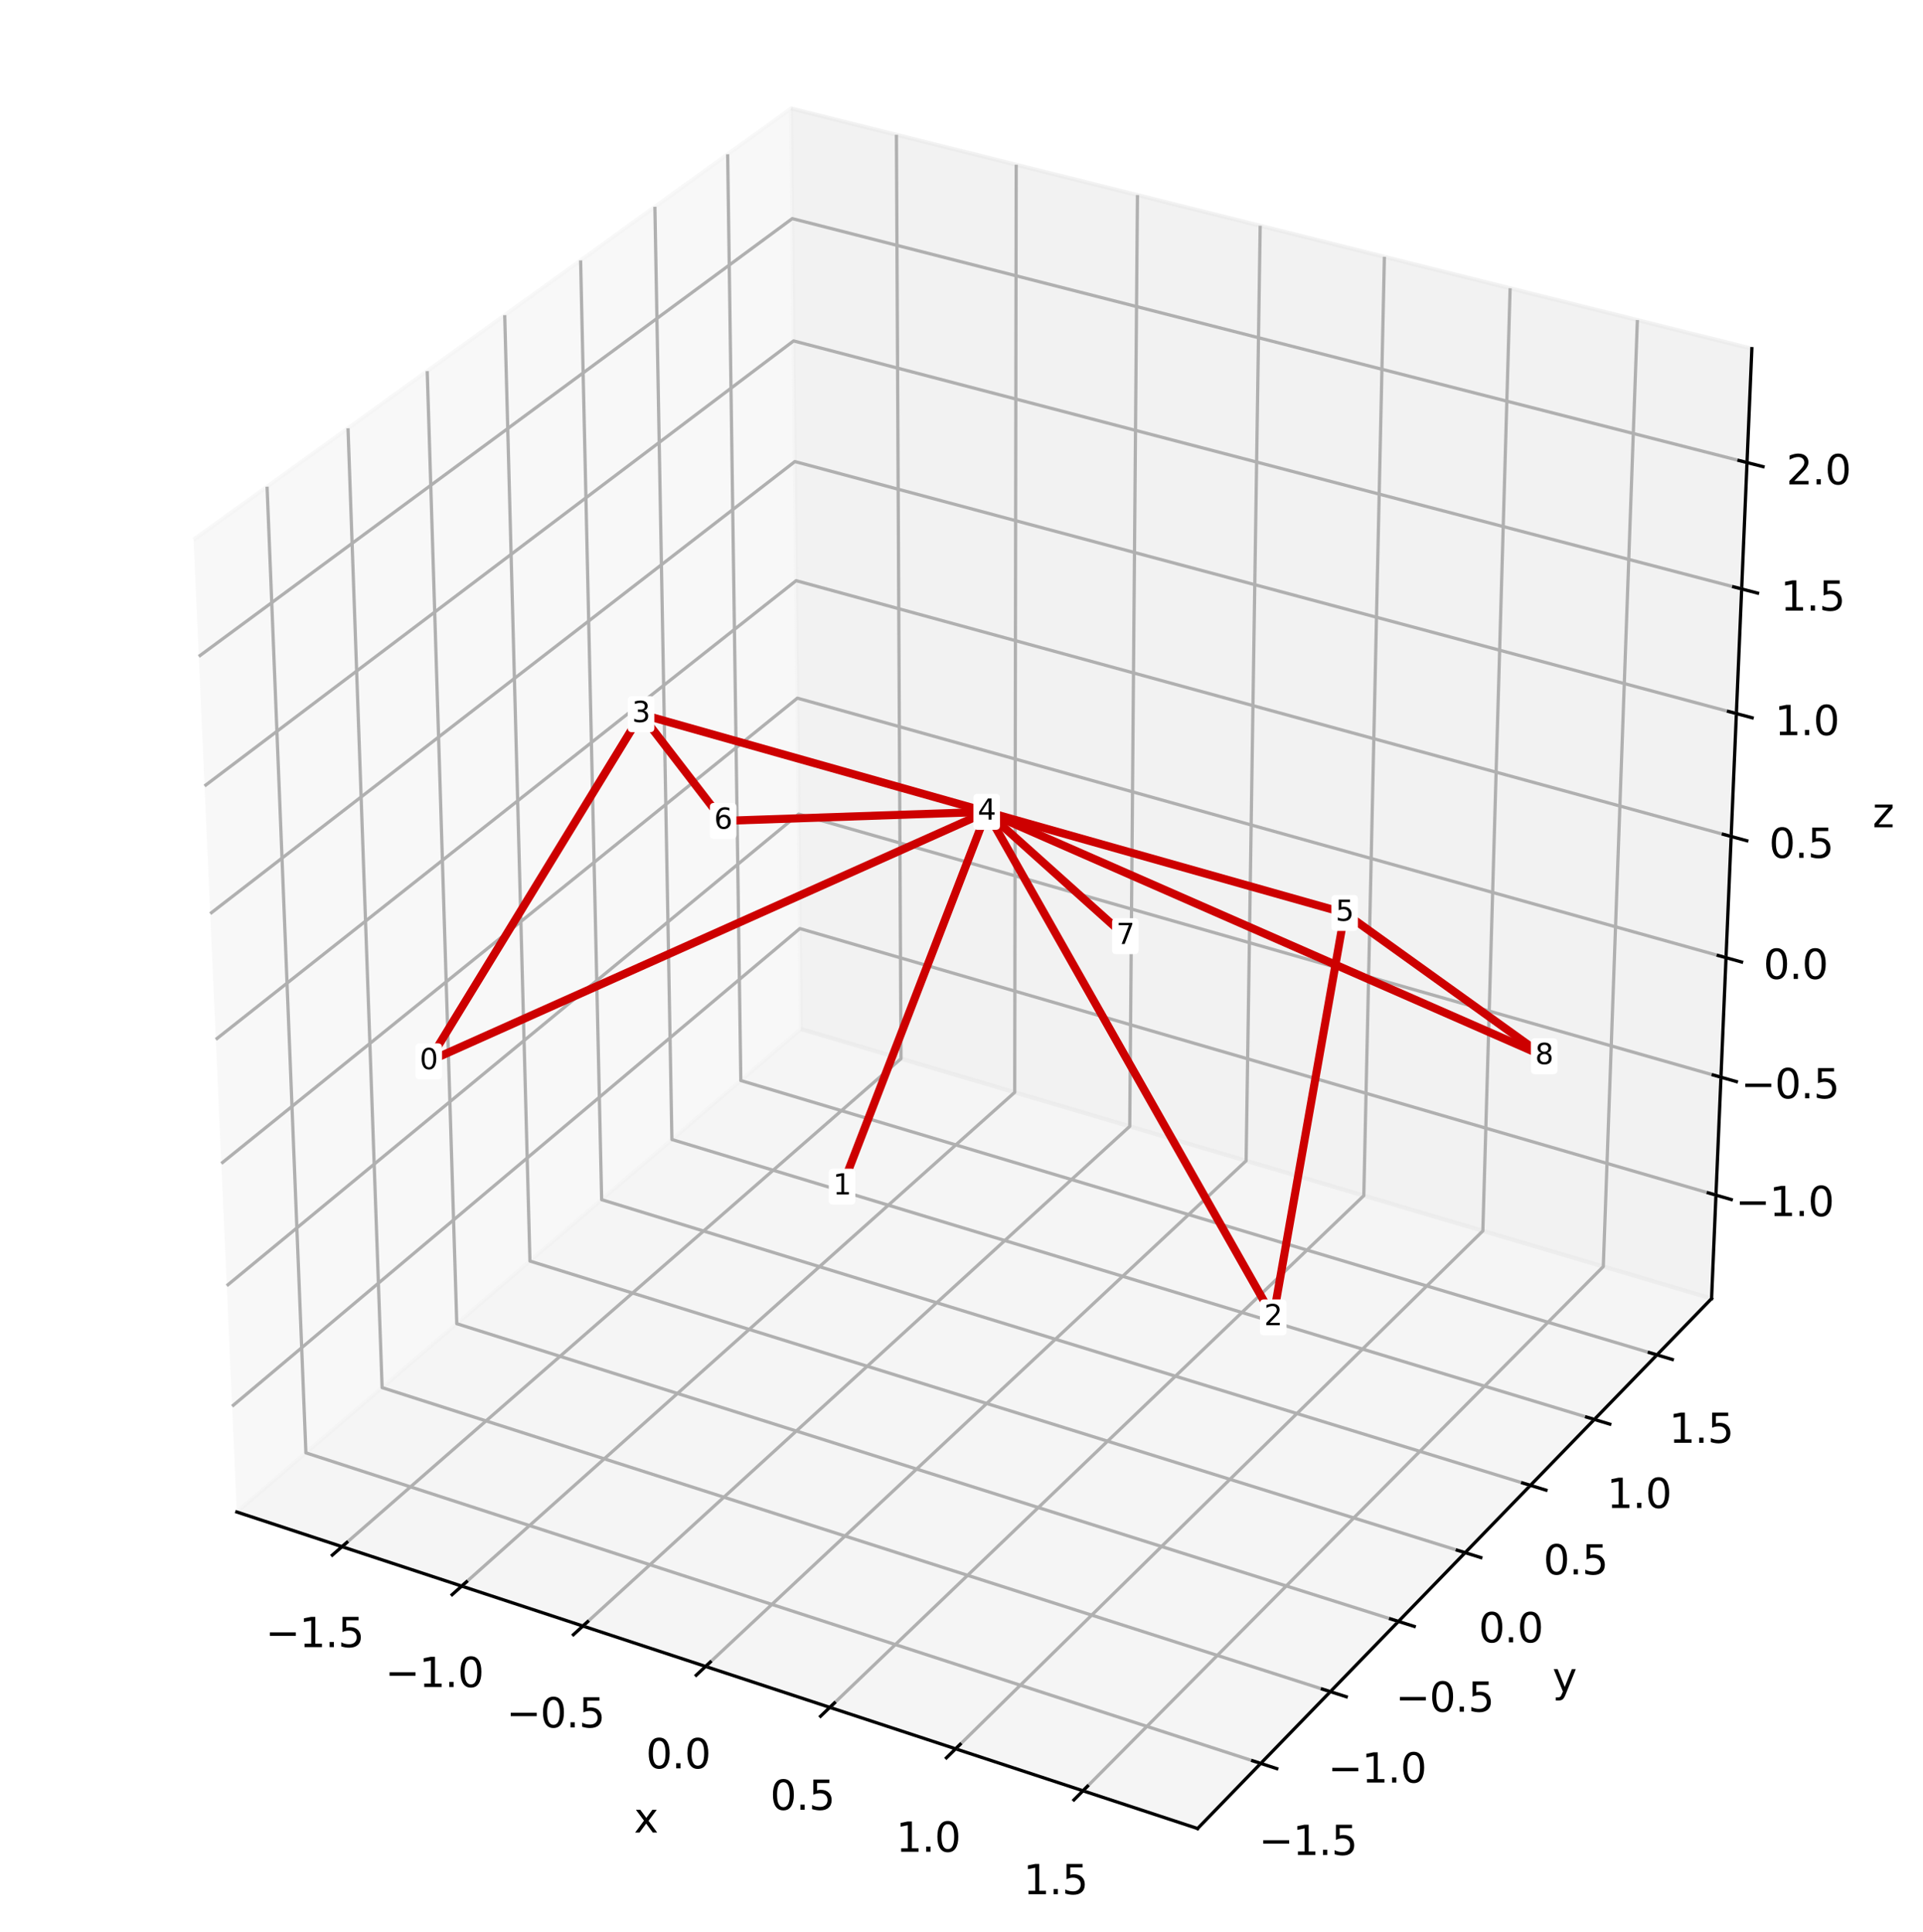<?xml version="1.0" encoding="utf-8" standalone="no"?>
<!DOCTYPE svg PUBLIC "-//W3C//DTD SVG 1.1//EN"
  "http://www.w3.org/Graphics/SVG/1.1/DTD/svg11.dtd">
<svg xmlns:xlink="http://www.w3.org/1999/xlink" width="474.674pt" height="476.905pt" viewBox="0 0 474.674 476.905" xmlns="http://www.w3.org/2000/svg" version="1.1">
 <defs>
  <style type="text/css">*{stroke-linejoin: round; stroke-linecap: butt}</style>
 </defs>
 <g id="figure_1">
  <g id="patch_1">
   <path d="M 0 476.905 
L 474.674 476.905 
L 474.674 0 
L 0 0 
z
" style="fill: #ffffff"/>
  </g>
  <g id="patch_2">
   <path d="M 7.2 467.474 
L 467.474 467.474 
L 467.474 7.2 
L 7.2 7.2 
z
" style="fill: #ffffff"/>
  </g>
  <g id="pane3d_1">
   <g id="patch_3">
    <path d="M 58.453 373.267 
L 197.705 254.043 
L 195.273 26.779 
L 47.791 133.234 
" style="fill: #f2f2f2; opacity: 0.5; stroke: #f2f2f2; stroke-linejoin: miter"/>
   </g>
  </g>
  <g id="pane3d_2">
   <g id="patch_4">
    <path d="M 197.705 254.043 
L 422.482 320.58 
L 432.426 86.075 
L 195.273 26.779 
" style="fill: #e6e6e6; opacity: 0.5; stroke: #e6e6e6; stroke-linejoin: miter"/>
   </g>
  </g>
  <g id="pane3d_3">
   <g id="patch_5">
    <path d="M 58.453 373.267 
L 295.611 451.411 
L 422.482 320.58 
L 197.705 254.043 
" style="fill: #ececec; opacity: 0.5; stroke: #ececec; stroke-linejoin: miter"/>
   </g>
  </g>
  <g id="axis3d_1">
   <g id="line2d_1">
    <path d="M 58.453 373.267 
L 295.611 451.411 
" style="fill: none; stroke: #000000; stroke-width: 0.8; stroke-linecap: square"/>
   </g>
   <g id="text_1">
    <!-- x -->
    <g transform="translate(156.491 452.391) scale(0.1 -0.1)">
     <defs>
      <path id="DejaVuSans-78" d="M 3513 3500 
L 2247 1797 
L 3578 0 
L 2900 0 
L 1881 1375 
L 863 0 
L 184 0 
L 1544 1831 
L 300 3500 
L 978 3500 
L 1906 2253 
L 2834 3500 
L 3513 3500 
z
" transform="scale(0.016)"/>
     </defs>
     <use xlink:href="#DejaVuSans-78"/>
    </g>
   </g>
   <g id="Line3DCollection_1">
    <path d="M 84.42 381.823 
L 222.398 261.353 
L 221.27 33.279 
" style="fill: none; stroke: #b0b0b0; stroke-width: 0.8"/>
    <path d="M 113.969 391.56 
L 250.473 269.663 
L 250.844 40.673 
" style="fill: none; stroke: #b0b0b0; stroke-width: 0.8"/>
    <path d="M 143.883 401.416 
L 278.868 278.068 
L 280.773 48.157 
" style="fill: none; stroke: #b0b0b0; stroke-width: 0.8"/>
    <path d="M 174.168 411.395 
L 307.588 286.57 
L 311.063 55.73 
" style="fill: none; stroke: #b0b0b0; stroke-width: 0.8"/>
    <path d="M 204.832 421.499 
L 336.64 295.17 
L 341.722 63.396 
" style="fill: none; stroke: #b0b0b0; stroke-width: 0.8"/>
    <path d="M 235.881 431.73 
L 366.029 303.869 
L 372.756 71.156 
" style="fill: none; stroke: #b0b0b0; stroke-width: 0.8"/>
    <path d="M 267.323 442.09 
L 395.76 312.67 
L 404.172 79.011 
" style="fill: none; stroke: #b0b0b0; stroke-width: 0.8"/>
   </g>
   <g id="xtick_1">
    <g id="line2d_2">
     <path d="M 85.614 380.781 
L 82.028 383.912 
" style="fill: none; stroke: #000000; stroke-width: 0.8; stroke-linecap: square"/>
    </g>
    <g id="text_2">
     <!-- −1.5 -->
     <g transform="translate(65.525 406.622) scale(0.1 -0.1)">
      <defs>
       <path id="DejaVuSans-2212" d="M 678 2272 
L 4684 2272 
L 4684 1741 
L 678 1741 
L 678 2272 
z
" transform="scale(0.016)"/>
       <path id="DejaVuSans-31" d="M 794 531 
L 1825 531 
L 1825 4091 
L 703 3866 
L 703 4441 
L 1819 4666 
L 2450 4666 
L 2450 531 
L 3481 531 
L 3481 0 
L 794 0 
L 794 531 
z
" transform="scale(0.016)"/>
       <path id="DejaVuSans-2e" d="M 684 794 
L 1344 794 
L 1344 0 
L 684 0 
L 684 794 
z
" transform="scale(0.016)"/>
       <path id="DejaVuSans-35" d="M 691 4666 
L 3169 4666 
L 3169 4134 
L 1269 4134 
L 1269 2991 
Q 1406 3038 1543 3061 
Q 1681 3084 1819 3084 
Q 2600 3084 3056 2656 
Q 3513 2228 3513 1497 
Q 3513 744 3044 326 
Q 2575 -91 1722 -91 
Q 1428 -91 1123 -41 
Q 819 9 494 109 
L 494 744 
Q 775 591 1075 516 
Q 1375 441 1709 441 
Q 2250 441 2565 725 
Q 2881 1009 2881 1497 
Q 2881 1984 2565 2268 
Q 2250 2553 1709 2553 
Q 1456 2553 1204 2497 
Q 953 2441 691 2322 
L 691 4666 
z
" transform="scale(0.016)"/>
      </defs>
      <use xlink:href="#DejaVuSans-2212"/>
      <use xlink:href="#DejaVuSans-31" x="83.789"/>
      <use xlink:href="#DejaVuSans-2e" x="147.412"/>
      <use xlink:href="#DejaVuSans-35" x="179.199"/>
     </g>
    </g>
   </g>
   <g id="xtick_2">
    <g id="line2d_3">
     <path d="M 115.15 390.505 
L 111.601 393.674 
" style="fill: none; stroke: #000000; stroke-width: 0.8; stroke-linecap: square"/>
    </g>
    <g id="text_3">
     <!-- −1.0 -->
     <g transform="translate(95.072 416.477) scale(0.1 -0.1)">
      <defs>
       <path id="DejaVuSans-30" d="M 2034 4250 
Q 1547 4250 1301 3770 
Q 1056 3291 1056 2328 
Q 1056 1369 1301 889 
Q 1547 409 2034 409 
Q 2525 409 2770 889 
Q 3016 1369 3016 2328 
Q 3016 3291 2770 3770 
Q 2525 4250 2034 4250 
z
M 2034 4750 
Q 2819 4750 3233 4129 
Q 3647 3509 3647 2328 
Q 3647 1150 3233 529 
Q 2819 -91 2034 -91 
Q 1250 -91 836 529 
Q 422 1150 422 2328 
Q 422 3509 836 4129 
Q 1250 4750 2034 4750 
z
" transform="scale(0.016)"/>
      </defs>
      <use xlink:href="#DejaVuSans-2212"/>
      <use xlink:href="#DejaVuSans-31" x="83.789"/>
      <use xlink:href="#DejaVuSans-2e" x="147.412"/>
      <use xlink:href="#DejaVuSans-30" x="179.199"/>
     </g>
    </g>
   </g>
   <g id="xtick_3">
    <g id="line2d_4">
     <path d="M 145.052 400.348 
L 141.54 403.557 
" style="fill: none; stroke: #000000; stroke-width: 0.8; stroke-linecap: square"/>
    </g>
    <g id="text_4">
     <!-- −0.5 -->
     <g transform="translate(124.983 426.454) scale(0.1 -0.1)">
      <use xlink:href="#DejaVuSans-2212"/>
      <use xlink:href="#DejaVuSans-30" x="83.789"/>
      <use xlink:href="#DejaVuSans-2e" x="147.412"/>
      <use xlink:href="#DejaVuSans-35" x="179.199"/>
     </g>
    </g>
   </g>
   <g id="xtick_4">
    <g id="line2d_5">
     <path d="M 175.324 410.314 
L 171.851 413.562 
" style="fill: none; stroke: #000000; stroke-width: 0.8; stroke-linecap: square"/>
    </g>
    <g id="text_5">
     <!-- 0.0 -->
     <g transform="translate(159.457 436.555) scale(0.1 -0.1)">
      <use xlink:href="#DejaVuSans-30"/>
      <use xlink:href="#DejaVuSans-2e" x="63.623"/>
      <use xlink:href="#DejaVuSans-30" x="95.41"/>
     </g>
    </g>
   </g>
   <g id="xtick_5">
    <g id="line2d_6">
     <path d="M 205.974 420.404 
L 202.542 423.693 
" style="fill: none; stroke: #000000; stroke-width: 0.8; stroke-linecap: square"/>
    </g>
    <g id="text_6">
     <!-- 0.5 -->
     <g transform="translate(190.12 446.782) scale(0.1 -0.1)">
      <use xlink:href="#DejaVuSans-30"/>
      <use xlink:href="#DejaVuSans-2e" x="63.623"/>
      <use xlink:href="#DejaVuSans-35" x="95.41"/>
     </g>
    </g>
   </g>
   <g id="xtick_6">
    <g id="line2d_7">
     <path d="M 237.01 430.621 
L 233.619 433.952 
" style="fill: none; stroke: #000000; stroke-width: 0.8; stroke-linecap: square"/>
    </g>
    <g id="text_7">
     <!-- 1.0 -->
     <g transform="translate(221.169 457.138) scale(0.1 -0.1)">
      <use xlink:href="#DejaVuSans-31"/>
      <use xlink:href="#DejaVuSans-2e" x="63.623"/>
      <use xlink:href="#DejaVuSans-30" x="95.41"/>
     </g>
    </g>
   </g>
   <g id="xtick_7">
    <g id="line2d_8">
     <path d="M 268.438 440.967 
L 265.09 444.34 
" style="fill: none; stroke: #000000; stroke-width: 0.8; stroke-linecap: square"/>
    </g>
    <g id="text_8">
     <!-- 1.5 -->
     <g transform="translate(252.611 467.625) scale(0.1 -0.1)">
      <use xlink:href="#DejaVuSans-31"/>
      <use xlink:href="#DejaVuSans-2e" x="63.623"/>
      <use xlink:href="#DejaVuSans-35" x="95.41"/>
     </g>
    </g>
   </g>
  </g>
  <g id="axis3d_2">
   <g id="line2d_9">
    <path d="M 422.482 320.58 
L 295.611 451.411 
" style="fill: none; stroke: #000000; stroke-width: 0.8; stroke-linecap: square"/>
   </g>
   <g id="text_9">
    <!-- y -->
    <g transform="translate(383.217 417.667) scale(0.1 -0.1)">
     <defs>
      <path id="DejaVuSans-79" d="M 2059 -325 
Q 1816 -950 1584 -1140 
Q 1353 -1331 966 -1331 
L 506 -1331 
L 506 -850 
L 844 -850 
Q 1081 -850 1212 -737 
Q 1344 -625 1503 -206 
L 1606 56 
L 191 3500 
L 800 3500 
L 1894 763 
L 2988 3500 
L 3597 3500 
L 2059 -325 
z
" transform="scale(0.016)"/>
     </defs>
     <use xlink:href="#DejaVuSans-79"/>
    </g>
   </g>
   <g id="Line3DCollection_2">
    <path d="M 65.925 120.145 
L 75.51 358.664 
L 311.202 435.333 
" style="fill: none; stroke: #b0b0b0; stroke-width: 0.8"/>
    <path d="M 85.904 105.724 
L 94.323 342.556 
L 328.382 417.616 
" style="fill: none; stroke: #b0b0b0; stroke-width: 0.8"/>
    <path d="M 105.453 91.613 
L 112.753 326.777 
L 345.196 400.278 
" style="fill: none; stroke: #b0b0b0; stroke-width: 0.8"/>
    <path d="M 124.586 77.802 
L 130.811 311.316 
L 361.654 383.306 
" style="fill: none; stroke: #b0b0b0; stroke-width: 0.8"/>
    <path d="M 143.316 64.283 
L 148.509 296.164 
L 377.768 366.689 
" style="fill: none; stroke: #b0b0b0; stroke-width: 0.8"/>
    <path d="M 161.655 51.045 
L 165.856 281.312 
L 393.548 350.417 
" style="fill: none; stroke: #b0b0b0; stroke-width: 0.8"/>
    <path d="M 179.616 38.081 
L 182.863 266.75 
L 409.005 334.477 
" style="fill: none; stroke: #b0b0b0; stroke-width: 0.8"/>
   </g>
   <g id="xtick_8">
    <g id="line2d_10">
     <path d="M 309.224 434.69 
L 315.161 436.621 
" style="fill: none; stroke: #000000; stroke-width: 0.8; stroke-linecap: square"/>
    </g>
    <g id="text_10">
     <!-- −1.5 -->
     <g transform="translate(310.733 457.931) scale(0.1 -0.1)">
      <use xlink:href="#DejaVuSans-2212"/>
      <use xlink:href="#DejaVuSans-31" x="83.789"/>
      <use xlink:href="#DejaVuSans-2e" x="147.412"/>
      <use xlink:href="#DejaVuSans-35" x="179.199"/>
     </g>
    </g>
   </g>
   <g id="xtick_9">
    <g id="line2d_11">
     <path d="M 326.42 416.987 
L 332.312 418.876 
" style="fill: none; stroke: #000000; stroke-width: 0.8; stroke-linecap: square"/>
    </g>
    <g id="text_11">
     <!-- −1.0 -->
     <g transform="translate(327.782 440.059) scale(0.1 -0.1)">
      <use xlink:href="#DejaVuSans-2212"/>
      <use xlink:href="#DejaVuSans-31" x="83.789"/>
      <use xlink:href="#DejaVuSans-2e" x="147.412"/>
      <use xlink:href="#DejaVuSans-30" x="179.199"/>
     </g>
    </g>
   </g>
   <g id="xtick_10">
    <g id="line2d_12">
     <path d="M 343.248 399.662 
L 349.096 401.511 
" style="fill: none; stroke: #000000; stroke-width: 0.8; stroke-linecap: square"/>
    </g>
    <g id="text_12">
     <!-- −0.5 -->
     <g transform="translate(344.466 422.568) scale(0.1 -0.1)">
      <use xlink:href="#DejaVuSans-2212"/>
      <use xlink:href="#DejaVuSans-30" x="83.789"/>
      <use xlink:href="#DejaVuSans-2e" x="147.412"/>
      <use xlink:href="#DejaVuSans-35" x="179.199"/>
     </g>
    </g>
   </g>
   <g id="xtick_11">
    <g id="line2d_13">
     <path d="M 359.721 382.703 
L 365.526 384.514 
" style="fill: none; stroke: #000000; stroke-width: 0.8; stroke-linecap: square"/>
    </g>
    <g id="text_13">
     <!-- 0.0 -->
     <g transform="translate(364.988 405.447) scale(0.1 -0.1)">
      <use xlink:href="#DejaVuSans-30"/>
      <use xlink:href="#DejaVuSans-2e" x="63.623"/>
      <use xlink:href="#DejaVuSans-30" x="95.41"/>
     </g>
    </g>
   </g>
   <g id="xtick_12">
    <g id="line2d_14">
     <path d="M 375.849 366.099 
L 381.611 367.872 
" style="fill: none; stroke: #000000; stroke-width: 0.8; stroke-linecap: square"/>
    </g>
    <g id="text_14">
     <!-- 0.5 -->
     <g transform="translate(380.978 388.684) scale(0.1 -0.1)">
      <use xlink:href="#DejaVuSans-30"/>
      <use xlink:href="#DejaVuSans-2e" x="63.623"/>
      <use xlink:href="#DejaVuSans-35" x="95.41"/>
     </g>
    </g>
   </g>
   <g id="xtick_13">
    <g id="line2d_15">
     <path d="M 391.643 349.838 
L 397.364 351.575 
" style="fill: none; stroke: #000000; stroke-width: 0.8; stroke-linecap: square"/>
    </g>
    <g id="text_15">
     <!-- 1.0 -->
     <g transform="translate(396.637 372.268) scale(0.1 -0.1)">
      <use xlink:href="#DejaVuSans-31"/>
      <use xlink:href="#DejaVuSans-2e" x="63.623"/>
      <use xlink:href="#DejaVuSans-30" x="95.41"/>
     </g>
    </g>
   </g>
   <g id="xtick_14">
    <g id="line2d_16">
     <path d="M 407.114 333.911 
L 412.793 335.612 
" style="fill: none; stroke: #000000; stroke-width: 0.8; stroke-linecap: square"/>
    </g>
    <g id="text_16">
     <!-- 1.5 -->
     <g transform="translate(411.976 356.188) scale(0.1 -0.1)">
      <use xlink:href="#DejaVuSans-31"/>
      <use xlink:href="#DejaVuSans-2e" x="63.623"/>
      <use xlink:href="#DejaVuSans-35" x="95.41"/>
     </g>
    </g>
   </g>
  </g>
  <g id="axis3d_3">
   <g id="line2d_17">
    <path d="M 422.482 320.58 
L 432.426 86.075 
" style="fill: none; stroke: #000000; stroke-width: 0.8; stroke-linecap: square"/>
   </g>
   <g id="text_17">
    <!-- z -->
    <g transform="translate(462.232 204.228) scale(0.1 -0.1)">
     <defs>
      <path id="DejaVuSans-7a" d="M 353 3500 
L 3084 3500 
L 3084 2975 
L 922 459 
L 3084 459 
L 3084 0 
L 275 0 
L 275 525 
L 2438 3041 
L 353 3041 
L 353 3500 
z
" transform="scale(0.016)"/>
     </defs>
     <use xlink:href="#DejaVuSans-7a"/>
    </g>
   </g>
   <g id="Line3DCollection_3">
    <path d="M 423.566 295.035 
L 197.439 229.234 
L 57.294 347.165 
" style="fill: none; stroke: #b0b0b0; stroke-width: 0.8"/>
    <path d="M 424.8 265.927 
L 197.137 200.98 
L 55.972 317.409 
" style="fill: none; stroke: #b0b0b0; stroke-width: 0.8"/>
    <path d="M 426.051 236.418 
L 196.831 172.353 
L 54.631 287.227 
" style="fill: none; stroke: #b0b0b0; stroke-width: 0.8"/>
    <path d="M 427.32 206.498 
L 196.52 143.346 
L 53.271 256.61 
" style="fill: none; stroke: #b0b0b0; stroke-width: 0.8"/>
    <path d="M 428.606 176.159 
L 196.206 113.951 
L 51.892 225.55 
" style="fill: none; stroke: #b0b0b0; stroke-width: 0.8"/>
    <path d="M 429.911 145.392 
L 195.887 84.16 
L 50.492 194.036 
" style="fill: none; stroke: #b0b0b0; stroke-width: 0.8"/>
    <path d="M 431.234 114.188 
L 195.564 53.966 
L 49.071 162.059 
" style="fill: none; stroke: #b0b0b0; stroke-width: 0.8"/>
   </g>
   <g id="xtick_15">
    <g id="line2d_18">
     <path d="M 421.674 294.485 
L 427.352 296.137 
" style="fill: none; stroke: #000000; stroke-width: 0.8; stroke-linecap: square"/>
    </g>
    <g id="text_18">
     <!-- −1.0 -->
     <g transform="translate(428.377 300.221) scale(0.1 -0.1)">
      <use xlink:href="#DejaVuSans-2212"/>
      <use xlink:href="#DejaVuSans-31" x="83.789"/>
      <use xlink:href="#DejaVuSans-2e" x="147.412"/>
      <use xlink:href="#DejaVuSans-30" x="179.199"/>
     </g>
    </g>
   </g>
   <g id="xtick_16">
    <g id="line2d_19">
     <path d="M 422.895 265.384 
L 428.613 267.015 
" style="fill: none; stroke: #000000; stroke-width: 0.8; stroke-linecap: square"/>
    </g>
    <g id="text_19">
     <!-- −0.5 -->
     <g transform="translate(429.726 271.143) scale(0.1 -0.1)">
      <use xlink:href="#DejaVuSans-2212"/>
      <use xlink:href="#DejaVuSans-30" x="83.789"/>
      <use xlink:href="#DejaVuSans-2e" x="147.412"/>
      <use xlink:href="#DejaVuSans-35" x="179.199"/>
     </g>
    </g>
   </g>
   <g id="xtick_17">
    <g id="line2d_20">
     <path d="M 424.133 235.881 
L 429.892 237.491 
" style="fill: none; stroke: #000000; stroke-width: 0.8; stroke-linecap: square"/>
    </g>
    <g id="text_20">
     <!-- 0.0 -->
     <g transform="translate(435.282 241.665) scale(0.1 -0.1)">
      <use xlink:href="#DejaVuSans-30"/>
      <use xlink:href="#DejaVuSans-2e" x="63.623"/>
      <use xlink:href="#DejaVuSans-30" x="95.41"/>
     </g>
    </g>
   </g>
   <g id="xtick_18">
    <g id="line2d_21">
     <path d="M 425.387 205.969 
L 431.188 207.556 
" style="fill: none; stroke: #000000; stroke-width: 0.8; stroke-linecap: square"/>
    </g>
    <g id="text_21">
     <!-- 0.5 -->
     <g transform="translate(436.668 211.778) scale(0.1 -0.1)">
      <use xlink:href="#DejaVuSans-30"/>
      <use xlink:href="#DejaVuSans-2e" x="63.623"/>
      <use xlink:href="#DejaVuSans-35" x="95.41"/>
     </g>
    </g>
   </g>
   <g id="xtick_19">
    <g id="line2d_22">
     <path d="M 426.66 175.638 
L 432.503 177.202 
" style="fill: none; stroke: #000000; stroke-width: 0.8; stroke-linecap: square"/>
    </g>
    <g id="text_22">
     <!-- 1.0 -->
     <g transform="translate(438.073 181.473) scale(0.1 -0.1)">
      <use xlink:href="#DejaVuSans-31"/>
      <use xlink:href="#DejaVuSans-2e" x="63.623"/>
      <use xlink:href="#DejaVuSans-30" x="95.41"/>
     </g>
    </g>
   </g>
   <g id="xtick_20">
    <g id="line2d_23">
     <path d="M 427.95 144.879 
L 433.836 146.419 
" style="fill: none; stroke: #000000; stroke-width: 0.8; stroke-linecap: square"/>
    </g>
    <g id="text_23">
     <!-- 1.5 -->
     <g transform="translate(439.498 150.742) scale(0.1 -0.1)">
      <use xlink:href="#DejaVuSans-31"/>
      <use xlink:href="#DejaVuSans-2e" x="63.623"/>
      <use xlink:href="#DejaVuSans-35" x="95.41"/>
     </g>
    </g>
   </g>
   <g id="xtick_21">
    <g id="line2d_24">
     <path d="M 429.259 113.684 
L 435.188 115.199 
" style="fill: none; stroke: #000000; stroke-width: 0.8; stroke-linecap: square"/>
    </g>
    <g id="text_24">
     <!-- 2.0 -->
     <g transform="translate(440.943 119.575) scale(0.1 -0.1)">
      <defs>
       <path id="DejaVuSans-32" d="M 1228 531 
L 3431 531 
L 3431 0 
L 469 0 
L 469 531 
Q 828 903 1448 1529 
Q 2069 2156 2228 2338 
Q 2531 2678 2651 2914 
Q 2772 3150 2772 3378 
Q 2772 3750 2511 3984 
Q 2250 4219 1831 4219 
Q 1534 4219 1204 4116 
Q 875 4013 500 3803 
L 500 4441 
Q 881 4594 1212 4672 
Q 1544 4750 1819 4750 
Q 2544 4750 2975 4387 
Q 3406 4025 3406 3419 
Q 3406 3131 3298 2873 
Q 3191 2616 2906 2266 
Q 2828 2175 2409 1742 
Q 1991 1309 1228 531 
z
" transform="scale(0.016)"/>
      </defs>
      <use xlink:href="#DejaVuSans-32"/>
      <use xlink:href="#DejaVuSans-2e" x="63.623"/>
      <use xlink:href="#DejaVuSans-30" x="95.41"/>
     </g>
    </g>
   </g>
  </g>
  <g id="axes_1">
   <g id="line2d_25">
    <path d="M 158.236 176.317 
L 105.831 262.008 
" clip-path="url(#pc7991e3134)" style="fill: none; stroke: #cd0000; stroke-width: 2; stroke-linecap: square"/>
   </g>
   <g id="line2d_26">
    <path d="M 158.236 176.317 
L 178.498 202.652 
" clip-path="url(#pc7991e3134)" style="fill: none; stroke: #cd0000; stroke-width: 2; stroke-linecap: square"/>
   </g>
   <g id="line2d_27">
    <path d="M 331.908 225.38 
L 314.28 325.226 
" clip-path="url(#pc7991e3134)" style="fill: none; stroke: #cd0000; stroke-width: 2; stroke-linecap: square"/>
   </g>
   <g id="line2d_28">
    <path d="M 331.908 225.38 
L 381.165 260.757 
" clip-path="url(#pc7991e3134)" style="fill: none; stroke: #cd0000; stroke-width: 2; stroke-linecap: square"/>
   </g>
   <g id="line2d_29">
    <path d="M 243.557 200.421 
L 105.831 262.008 
" clip-path="url(#pc7991e3134)" style="fill: none; stroke: #cd0000; stroke-width: 2; stroke-linecap: square"/>
   </g>
   <g id="line2d_30">
    <path d="M 243.557 200.421 
L 207.858 292.95 
" clip-path="url(#pc7991e3134)" style="fill: none; stroke: #cd0000; stroke-width: 2; stroke-linecap: square"/>
   </g>
   <g id="line2d_31">
    <path d="M 243.557 200.421 
L 314.28 325.226 
" clip-path="url(#pc7991e3134)" style="fill: none; stroke: #cd0000; stroke-width: 2; stroke-linecap: square"/>
   </g>
   <g id="line2d_32">
    <path d="M 243.557 200.421 
L 158.236 176.317 
" clip-path="url(#pc7991e3134)" style="fill: none; stroke: #cd0000; stroke-width: 2; stroke-linecap: square"/>
   </g>
   <g id="line2d_33">
    <path d="M 243.557 200.421 
L 331.908 225.38 
" clip-path="url(#pc7991e3134)" style="fill: none; stroke: #cd0000; stroke-width: 2; stroke-linecap: square"/>
   </g>
   <g id="line2d_34">
    <path d="M 243.557 200.421 
L 178.498 202.652 
" clip-path="url(#pc7991e3134)" style="fill: none; stroke: #cd0000; stroke-width: 2; stroke-linecap: square"/>
   </g>
   <g id="line2d_35">
    <path d="M 243.557 200.421 
L 277.783 231.117 
" clip-path="url(#pc7991e3134)" style="fill: none; stroke: #cd0000; stroke-width: 2; stroke-linecap: square"/>
   </g>
   <g id="line2d_36">
    <path d="M 243.557 200.421 
L 381.165 260.757 
" clip-path="url(#pc7991e3134)" style="fill: none; stroke: #cd0000; stroke-width: 2; stroke-linecap: square"/>
   </g>
   <g id="text_25">
    <g id="patch_6">
     <path d="M 103.604 266.445 
L 108.058 266.445 
Q 109.108 266.445 109.108 265.395 
L 109.108 258.621 
Q 109.108 257.571 108.058 257.571 
L 103.604 257.571 
Q 102.554 257.571 102.554 258.621 
L 102.554 265.395 
Q 102.554 266.445 103.604 266.445 
z
" clip-path="url(#pc7991e3134)" style="fill: #ffffff"/>
    </g>
    <g clip-path="url(#pc7991e3134)">
     <!-- 0 -->
     <g transform="translate(103.604 263.939) scale(0.07 -0.07)">
      <use xlink:href="#DejaVuSans-30"/>
     </g>
    </g>
   </g>
   <g id="text_26">
    <g id="patch_7">
     <path d="M 205.631 297.388 
L 210.084 297.388 
Q 211.134 297.388 211.134 296.338 
L 211.134 289.563 
Q 211.134 288.513 210.084 288.513 
L 205.631 288.513 
Q 204.581 288.513 204.581 289.563 
L 204.581 296.338 
Q 204.581 297.388 205.631 297.388 
z
" clip-path="url(#pc7991e3134)" style="fill: #ffffff"/>
    </g>
    <g clip-path="url(#pc7991e3134)">
     <!-- 1 -->
     <g transform="translate(205.631 294.882) scale(0.07 -0.07)">
      <use xlink:href="#DejaVuSans-31"/>
     </g>
    </g>
   </g>
   <g id="text_27">
    <g id="patch_8">
     <path d="M 312.053 329.663 
L 316.507 329.663 
Q 317.557 329.663 317.557 328.613 
L 317.557 321.838 
Q 317.557 320.788 316.507 320.788 
L 312.053 320.788 
Q 311.003 320.788 311.003 321.838 
L 311.003 328.613 
Q 311.003 329.663 312.053 329.663 
z
" clip-path="url(#pc7991e3134)" style="fill: #ffffff"/>
    </g>
    <g clip-path="url(#pc7991e3134)">
     <!-- 2 -->
     <g transform="translate(312.053 327.157) scale(0.07 -0.07)">
      <use xlink:href="#DejaVuSans-32"/>
     </g>
    </g>
   </g>
   <g id="text_28">
    <g id="patch_9">
     <path d="M 156.009 180.754 
L 160.463 180.754 
Q 161.513 180.754 161.513 179.704 
L 161.513 172.93 
Q 161.513 171.88 160.463 171.88 
L 156.009 171.88 
Q 154.959 171.88 154.959 172.93 
L 154.959 179.704 
Q 154.959 180.754 156.009 180.754 
z
" clip-path="url(#pc7991e3134)" style="fill: #ffffff"/>
    </g>
    <g clip-path="url(#pc7991e3134)">
     <!-- 3 -->
     <g transform="translate(156.009 178.249) scale(0.07 -0.07)">
      <defs>
       <path id="DejaVuSans-33" d="M 2597 2516 
Q 3050 2419 3304 2112 
Q 3559 1806 3559 1356 
Q 3559 666 3084 287 
Q 2609 -91 1734 -91 
Q 1441 -91 1130 -33 
Q 819 25 488 141 
L 488 750 
Q 750 597 1062 519 
Q 1375 441 1716 441 
Q 2309 441 2620 675 
Q 2931 909 2931 1356 
Q 2931 1769 2642 2001 
Q 2353 2234 1838 2234 
L 1294 2234 
L 1294 2753 
L 1863 2753 
Q 2328 2753 2575 2939 
Q 2822 3125 2822 3475 
Q 2822 3834 2567 4026 
Q 2313 4219 1838 4219 
Q 1578 4219 1281 4162 
Q 984 4106 628 3988 
L 628 4550 
Q 988 4650 1302 4700 
Q 1616 4750 1894 4750 
Q 2613 4750 3031 4423 
Q 3450 4097 3450 3541 
Q 3450 3153 3228 2886 
Q 3006 2619 2597 2516 
z
" transform="scale(0.016)"/>
      </defs>
      <use xlink:href="#DejaVuSans-33"/>
     </g>
    </g>
   </g>
   <g id="text_29">
    <g id="patch_10">
     <path d="M 241.33 204.858 
L 245.784 204.858 
Q 246.834 204.858 246.834 203.808 
L 246.834 197.033 
Q 246.834 195.983 245.784 195.983 
L 241.33 195.983 
Q 240.28 195.983 240.28 197.033 
L 240.28 203.808 
Q 240.28 204.858 241.33 204.858 
z
" clip-path="url(#pc7991e3134)" style="fill: #ffffff"/>
    </g>
    <g clip-path="url(#pc7991e3134)">
     <!-- 4 -->
     <g transform="translate(241.33 202.352) scale(0.07 -0.07)">
      <defs>
       <path id="DejaVuSans-34" d="M 2419 4116 
L 825 1625 
L 2419 1625 
L 2419 4116 
z
M 2253 4666 
L 3047 4666 
L 3047 1625 
L 3713 1625 
L 3713 1100 
L 3047 1100 
L 3047 0 
L 2419 0 
L 2419 1100 
L 313 1100 
L 313 1709 
L 2253 4666 
z
" transform="scale(0.016)"/>
      </defs>
      <use xlink:href="#DejaVuSans-34"/>
     </g>
    </g>
   </g>
   <g id="text_30">
    <g id="patch_11">
     <path d="M 329.681 229.818 
L 334.134 229.818 
Q 335.184 229.818 335.184 228.768 
L 335.184 221.993 
Q 335.184 220.943 334.134 220.943 
L 329.681 220.943 
Q 328.631 220.943 328.631 221.993 
L 328.631 228.768 
Q 328.631 229.818 329.681 229.818 
z
" clip-path="url(#pc7991e3134)" style="fill: #ffffff"/>
    </g>
    <g clip-path="url(#pc7991e3134)">
     <!-- 5 -->
     <g transform="translate(329.681 227.312) scale(0.07 -0.07)">
      <use xlink:href="#DejaVuSans-35"/>
     </g>
    </g>
   </g>
   <g id="text_31">
    <g id="patch_12">
     <path d="M 176.271 207.089 
L 180.725 207.089 
Q 181.775 207.089 181.775 206.039 
L 181.775 199.264 
Q 181.775 198.214 180.725 198.214 
L 176.271 198.214 
Q 175.221 198.214 175.221 199.264 
L 175.221 206.039 
Q 175.221 207.089 176.271 207.089 
z
" clip-path="url(#pc7991e3134)" style="fill: #ffffff"/>
    </g>
    <g clip-path="url(#pc7991e3134)">
     <!-- 6 -->
     <g transform="translate(176.271 204.583) scale(0.07 -0.07)">
      <defs>
       <path id="DejaVuSans-36" d="M 2113 2584 
Q 1688 2584 1439 2293 
Q 1191 2003 1191 1497 
Q 1191 994 1439 701 
Q 1688 409 2113 409 
Q 2538 409 2786 701 
Q 3034 994 3034 1497 
Q 3034 2003 2786 2293 
Q 2538 2584 2113 2584 
z
M 3366 4563 
L 3366 3988 
Q 3128 4100 2886 4159 
Q 2644 4219 2406 4219 
Q 1781 4219 1451 3797 
Q 1122 3375 1075 2522 
Q 1259 2794 1537 2939 
Q 1816 3084 2150 3084 
Q 2853 3084 3261 2657 
Q 3669 2231 3669 1497 
Q 3669 778 3244 343 
Q 2819 -91 2113 -91 
Q 1303 -91 875 529 
Q 447 1150 447 2328 
Q 447 3434 972 4092 
Q 1497 4750 2381 4750 
Q 2619 4750 2861 4703 
Q 3103 4656 3366 4563 
z
" transform="scale(0.016)"/>
      </defs>
      <use xlink:href="#DejaVuSans-36"/>
     </g>
    </g>
   </g>
   <g id="text_32">
    <g id="patch_13">
     <path d="M 275.556 235.554 
L 280.01 235.554 
Q 281.06 235.554 281.06 234.504 
L 281.06 227.73 
Q 281.06 226.68 280.01 226.68 
L 275.556 226.68 
Q 274.506 226.68 274.506 227.73 
L 274.506 234.504 
Q 274.506 235.554 275.556 235.554 
z
" clip-path="url(#pc7991e3134)" style="fill: #ffffff"/>
    </g>
    <g clip-path="url(#pc7991e3134)">
     <!-- 7 -->
     <g transform="translate(275.556 233.049) scale(0.07 -0.07)">
      <defs>
       <path id="DejaVuSans-37" d="M 525 4666 
L 3525 4666 
L 3525 4397 
L 1831 0 
L 1172 0 
L 2766 4134 
L 525 4134 
L 525 4666 
z
" transform="scale(0.016)"/>
      </defs>
      <use xlink:href="#DejaVuSans-37"/>
     </g>
    </g>
   </g>
   <g id="text_33">
    <g id="patch_14">
     <path d="M 378.939 265.194 
L 383.392 265.194 
Q 384.442 265.194 384.442 264.144 
L 384.442 257.37 
Q 384.442 256.32 383.392 256.32 
L 378.939 256.32 
Q 377.889 256.32 377.889 257.37 
L 377.889 264.144 
Q 377.889 265.194 378.939 265.194 
z
" clip-path="url(#pc7991e3134)" style="fill: #ffffff"/>
    </g>
    <g clip-path="url(#pc7991e3134)">
     <!-- 8 -->
     <g transform="translate(378.939 262.689) scale(0.07 -0.07)">
      <defs>
       <path id="DejaVuSans-38" d="M 2034 2216 
Q 1584 2216 1326 1975 
Q 1069 1734 1069 1313 
Q 1069 891 1326 650 
Q 1584 409 2034 409 
Q 2484 409 2743 651 
Q 3003 894 3003 1313 
Q 3003 1734 2745 1975 
Q 2488 2216 2034 2216 
z
M 1403 2484 
Q 997 2584 770 2862 
Q 544 3141 544 3541 
Q 544 4100 942 4425 
Q 1341 4750 2034 4750 
Q 2731 4750 3128 4425 
Q 3525 4100 3525 3541 
Q 3525 3141 3298 2862 
Q 3072 2584 2669 2484 
Q 3125 2378 3379 2068 
Q 3634 1759 3634 1313 
Q 3634 634 3220 271 
Q 2806 -91 2034 -91 
Q 1263 -91 848 271 
Q 434 634 434 1313 
Q 434 1759 690 2068 
Q 947 2378 1403 2484 
z
M 1172 3481 
Q 1172 3119 1398 2916 
Q 1625 2713 2034 2713 
Q 2441 2713 2670 2916 
Q 2900 3119 2900 3481 
Q 2900 3844 2670 4047 
Q 2441 4250 2034 4250 
Q 1625 4250 1398 4047 
Q 1172 3844 1172 3481 
z
" transform="scale(0.016)"/>
      </defs>
      <use xlink:href="#DejaVuSans-38"/>
     </g>
    </g>
   </g>
  </g>
 </g>
 <defs>
  <clipPath id="pc7991e3134">
   <rect x="7.2" y="7.2" width="460.274" height="460.274"/>
  </clipPath>
 </defs>
</svg>
